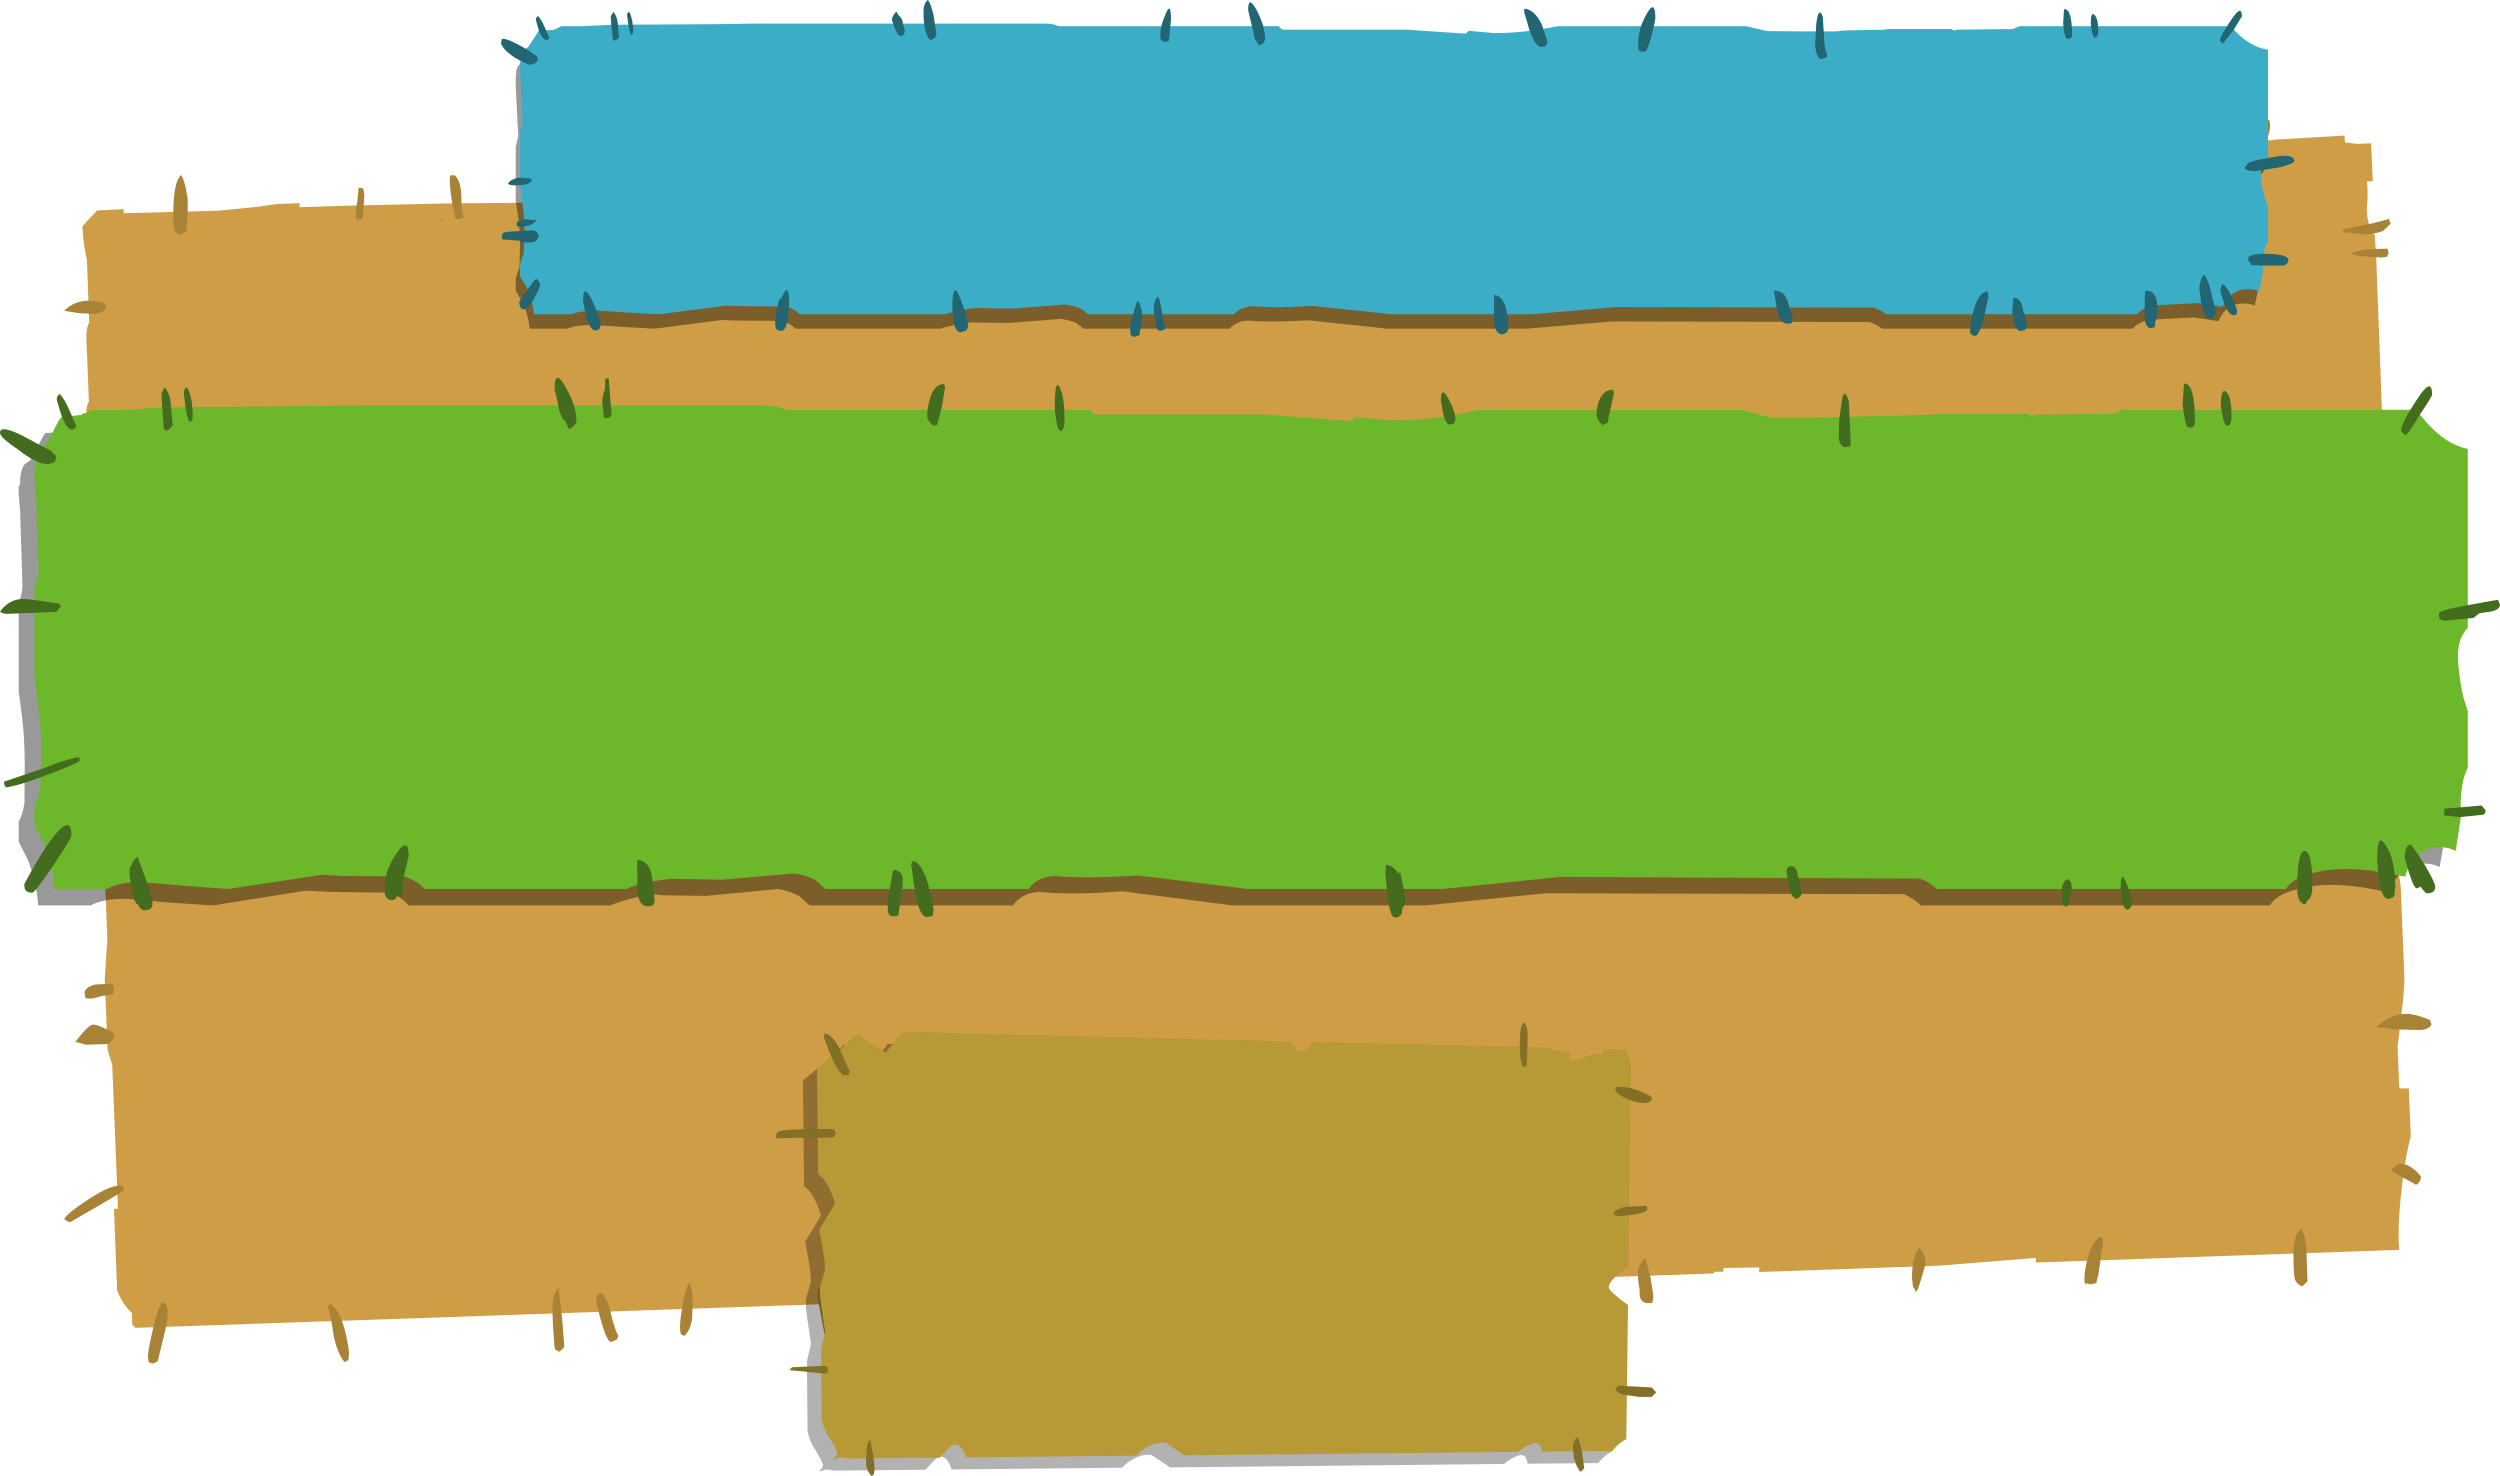 <?xml version="1.0" encoding="UTF-8" standalone="no"?>
<svg xmlns:xlink="http://www.w3.org/1999/xlink" height="256.5px" width="434.35px" xmlns="http://www.w3.org/2000/svg">
  <g transform="matrix(1.0, 0.0, 0.0, 1.0, -28.55, -5.5)">
    <path d="M420.15 30.2 L424.0 29.75 435.9 29.05 435.95 30.25 438.1 30.5 440.5 30.4 440.8 37.0 439.75 37.0 Q440.05 38.45 439.75 41.9 439.8 44.6 441.15 46.4 L441.4 50.6 442.55 81.2 Q442.05 83.7 442.1 85.25 L442.85 89.35 442.85 89.4 441.8 89.45 442.7 111.1 443.15 111.05 443.5 116.8 444.1 119.9 444.5 129.75 Q443.95 132.25 443.35 138.2 442.85 144.55 443.0 147.95 443.05 149.6 444.35 153.8 445.5 157.7 445.65 159.55 L446.3 175.6 446.1 178.85 445.1 187.4 445.4 194.6 447.05 194.6 447.4 202.9 Q446.65 205.5 445.95 210.8 445.15 217.5 445.3 221.25 L445.4 222.65 382.25 224.85 382.25 224.05 365.35 225.4 334.2 226.5 334.2 225.7 328.0 225.8 327.95 226.45 326.3 226.45 326.4 226.75 292.85 227.9 291.9 227.4 291.75 224.05 291.15 224.05 291.1 222.8 284.95 223.0 284.6 223.3 Q284.05 223.55 283.9 223.8 L284.0 225.8 283.4 225.8 283.05 226.45 282.25 227.05 282.3 227.45 273.1 227.9 Q273.25 228.15 271.0 228.35 L271.0 228.65 215.95 230.55 215.7 230.4 215.2 230.1 210.65 230.05 210.55 227.8 204.35 227.95 204.45 229.5 201.05 229.65 198.6 231.15 52.1 236.2 51.55 235.7 51.45 233.6 Q49.7 231.95 48.9 229.65 L48.35 215.5 49.05 215.5 48.05 190.5 47.25 187.95 46.75 175.55 47.2 168.6 46.75 157.45 47.3 157.45 46.95 148.9 Q46.35 148.0 46.3 146.1 L45.6 146.1 45.55 144.7 47.4 144.65 47.25 141.2 Q46.6 140.0 46.2 137.9 L45.85 135.35 45.9 133.05 46.2 130.05 45.25 107.0 44.0 107.0 43.95 105.65 45.2 105.7 44.65 91.5 43.2 86.2 42.85 77.3 43.55 77.3 Q43.5 76.15 44.0 75.25 L43.55 64.05 Q43.55 62.35 44.05 61.55 L43.65 50.65 Q43.1 48.6 42.85 44.8 L45.45 42.05 50.05 41.85 50.05 42.55 66.5 42.1 73.15 41.45 76.65 40.95 80.6 40.8 80.6 41.5 90.2 41.2 105.95 40.85 116.7 40.75 128.55 40.6 134.95 39.6 141.95 38.7 270.6 34.25 270.65 35.3 283.1 34.95 284.75 34.65 310.7 33.7 310.65 32.9 336.6 32.0 336.65 33.05 347.95 32.7 353.35 32.25 358.05 31.8 388.55 30.65 391.75 30.3 395.1 30.05 414.5 29.45 414.55 30.35 420.15 30.2" fill="#ce9d46" fill-rule="evenodd" stroke="none"/>
    <path d="M422.3 30.0 L421.2 32.5 420.6 32.7 420.05 31.6 419.9 30.2 Q419.9 29.35 420.55 28.05 421.2 26.75 422.0 26.15 L422.7 26.35 Q422.95 26.5 422.95 27.3 423.0 28.25 422.3 30.0 M435.55 45.4 L440.75 44.3 443.6 43.55 443.9 44.35 442.7 45.55 Q441.5 46.15 439.3 46.2 L435.75 45.85 435.55 45.4 M443.55 49.45 L443.3 50.1 442.3 50.25 439.35 50.05 Q437.2 49.85 437.0 49.55 438.05 49.05 440.15 48.8 L443.35 48.7 443.55 49.45 M439.65 86.4 Q439.35 87.05 439.3 85.8 439.2 82.9 446.6 86.5 L446.4 87.2 Q446.15 87.55 445.45 87.6 L442.7 87.1 439.65 86.4 M367.75 30.75 L368.5 32.75 Q368.55 34.0 368.35 33.35 L367.85 33.95 Q367.3 33.5 366.85 32.25 366.3 30.95 366.25 29.9 L366.25 28.9 366.3 28.8 366.8 28.8 367.75 30.75 M349.7 29.1 L350.3 28.95 Q352.05 30.45 352.8 35.05 L352.8 35.1 350.9 35.15 350.2 33.25 Q349.3 30.6 349.3 30.1 349.25 29.3 349.7 29.1 M348.1 35.25 L350.0 35.2 349.9 36.05 349.0 36.35 Q348.6 36.35 348.1 35.25 M446.5 135.1 Q446.2 135.8 445.7 135.9 L438.55 136.15 Q438.35 136.1 438.3 135.35 438.3 134.55 438.45 134.5 L438.55 134.55 443.75 134.2 444.75 134.25 446.3 134.4 446.5 135.1 M446.35 141.6 L446.3 142.35 446.05 142.65 441.7 142.8 Q439.25 142.5 439.05 142.1 439.9 141.35 441.0 141.05 L445.4 140.6 446.05 140.75 Q446.3 140.8 446.35 141.6 M441.4 183.95 Q444.05 181.65 446.7 181.65 448.15 181.65 450.7 182.7 L451.0 183.45 Q450.55 184.4 449.0 184.45 L444.9 184.35 441.4 183.95 M445.95 210.05 L444.05 208.85 Q445.0 207.2 446.8 207.95 448.15 208.55 449.15 209.9 449.15 210.95 448.3 211.35 447.75 210.95 445.95 210.05 M427.2 227.5 L427.05 225.95 427.0 222.75 Q427.2 219.65 428.4 218.95 428.9 219.7 429.25 221.95 L429.45 228.1 428.55 229.0 Q427.4 228.55 427.2 227.5 M393.95 221.35 L393.6 223.55 393.3 225.75 393.1 227.1 Q392.8 227.95 392.8 228.4 L391.8 228.65 391.0 228.45 Q390.75 229.05 390.7 227.8 390.65 226.35 391.25 224.2 392.0 221.15 393.4 220.4 L393.8 220.55 393.95 221.35 M360.9 229.0 L360.75 227.65 Q360.7 226.4 360.95 224.8 361.35 222.9 362.0 222.25 363.0 223.1 363.1 225.15 L362.35 227.65 Q361.7 229.85 361.45 229.95 L360.9 229.0 M309.6 32.75 Q310.65 34.75 310.65 35.45 L310.6 36.15 310.15 36.1 Q309.05 35.5 308.65 33.8 L307.85 30.9 308.1 30.55 Q308.55 30.8 309.6 32.75 M251.1 29.6 L251.75 29.9 252.0 31.0 Q252.05 32.45 249.3 38.65 L248.45 38.7 248.3 37.2 Q248.3 36.4 249.45 33.15 250.65 29.95 251.1 29.6 M246.55 38.75 L246.5 38.8 245.7 38.85 245.7 38.8 246.55 38.75 M174.75 41.15 Q174.45 41.0 173.35 38.05 172.35 35.2 172.35 34.6 172.25 32.6 173.3 32.15 L175.55 40.1 Q175.3 40.9 174.75 41.15 M184.7 40.3 Q183.7 39.3 183.05 37.65 182.5 36.15 182.45 34.95 182.45 34.2 182.75 34.1 L183.1 34.1 Q184.3 35.0 184.7 36.65 L185.45 39.5 184.7 40.3 M90.35 42.35 L90.65 40.25 90.85 38.15 91.55 38.15 91.75 38.6 91.85 39.65 91.55 43.5 90.65 43.7 90.45 43.35 90.35 42.35 M106.85 35.95 L107.55 35.95 Q108.65 36.95 108.7 39.55 108.7 42.45 109.15 43.2 L108.65 43.5 107.7 43.55 Q106.8 39.7 106.7 37.25 L106.7 36.3 106.85 35.95 M105.85 43.6 L105.0 43.85 104.95 43.65 105.85 43.6 M58.7 44.5 Q58.45 37.4 60.0 35.9 60.5 36.6 60.8 38.1 L61.15 39.95 Q61.25 42.9 60.9 45.7 L60.5 45.95 59.8 46.4 58.9 45.65 58.7 44.5 M38.8 91.45 Q38.75 90.5 40.85 89.85 43.05 89.1 46.5 89.2 L46.6 89.15 46.8 90.05 Q46.8 90.8 44.5 91.5 L39.85 92.3 39.05 92.2 39.05 92.05 Q38.8 92.7 38.8 91.45 M45.1 60.05 L42.15 59.9 39.7 59.5 Q42.25 56.9 46.65 58.15 L47.0 59.0 46.45 59.6 45.1 60.05 M48.5 114.5 L48.65 114.7 48.75 115.45 Q48.85 117.45 40.8 119.75 L40.0 119.65 40.0 119.5 Q39.75 120.15 39.75 118.9 39.7 118.4 43.45 116.45 47.3 114.4 48.5 114.5 M48.2 178.25 L46.5 178.5 44.55 179.0 43.5 178.95 Q43.3 178.85 43.25 178.0 43.25 177.1 45.05 176.55 L48.1 176.4 48.35 177.25 48.2 178.25 M48.45 185.6 Q47.9 186.55 47.2 186.9 L43.4 187.0 41.65 186.5 Q43.85 183.6 44.75 183.5 45.5 183.5 48.15 184.85 L48.45 185.6 M134.65 233.6 Q135.35 236.55 136.0 237.6 L135.7 238.25 134.7 238.65 Q133.75 238.65 132.15 231.7 132.1 230.85 132.35 230.55 132.5 230.35 133.05 230.15 134.1 231.05 134.65 233.6 M126.2 234.45 L126.6 239.55 125.75 240.35 125.1 240.05 Q124.9 239.85 124.85 239.0 124.55 235.3 124.55 233.45 124.45 230.15 125.6 229.25 L126.2 234.45 M147.25 231.7 Q147.85 228.65 148.35 228.45 148.8 229.3 148.9 231.3 L148.8 234.65 Q148.5 236.6 147.45 237.6 L146.9 237.35 Q146.75 237.15 146.7 236.35 146.65 234.7 147.25 231.7 M85.8 232.0 Q87.55 232.95 88.55 236.95 L89.05 239.35 89.2 240.7 89.1 241.6 89.05 241.8 88.4 242.15 Q87.2 240.7 86.55 237.65 86.0 234.1 85.5 232.5 L85.8 232.0 M40.7 217.85 Q40.1 217.65 39.7 217.3 40.25 216.25 43.95 213.85 48.15 211.1 49.8 211.55 L49.95 211.5 50.05 212.3 Q50.05 212.5 40.7 217.85 M57.7 233.3 Q57.75 234.8 57.0 237.7 L55.95 242.0 55.2 242.4 54.45 242.2 Q54.3 242.05 54.25 241.2 54.25 240.2 55.1 236.5 56.05 232.45 56.75 231.75 L57.45 232.15 57.7 233.3 M315.75 231.55 L315.55 231.65 Q316.1 231.9 314.95 231.9 313.75 231.95 313.45 230.75 L313.4 229.4 Q313.15 228.4 313.15 227.15 313.1 224.85 314.45 224.15 L315.35 227.65 315.8 230.65 315.75 231.55 M173.05 232.75 Q173.55 235.05 174.1 236.45 L173.75 237.1 Q173.55 237.45 172.8 237.5 L171.9 237.4 171.8 237.25 171.05 233.35 Q170.55 230.95 170.55 230.2 170.5 229.45 170.9 229.4 L171.35 229.3 172.45 229.3 173.05 232.75" fill="#a88335" fill-rule="evenodd" stroke="none"/>
    <path d="M445.6 79.45 Q446.25 80.65 447.45 81.8 450.7 85.45 454.5 86.25 L454.5 117.35 454.45 117.45 Q452.8 119.1 452.8 122.15 452.8 125.2 453.85 129.3 L454.5 131.8 454.5 141.7 Q453.35 144.05 453.35 148.75 L453.45 150.35 452.4 156.15 Q451.05 155.45 449.35 155.55 447.0 155.65 445.35 157.6 444.1 158.75 443.7 160.65 440.95 159.9 437.75 159.5 431.35 158.75 426.95 160.2 424.0 161.05 422.9 162.8 L362.3 162.8 Q361.1 161.65 359.3 160.85 L297.0 160.7 276.35 162.8 242.5 162.8 237.3 162.1 223.45 160.35 Q214.6 161.05 209.05 160.45 206.05 160.65 204.55 162.8 L169.2 162.8 167.35 161.15 Q165.9 160.35 163.75 159.95 L151.25 161.15 143.8 161.05 142.1 160.9 Q137.1 161.65 134.65 162.8 L99.55 162.8 Q98.35 161.3 96.05 160.6 L85.65 160.45 81.65 160.25 65.55 162.8 65.2 162.8 57.85 162.3 50.35 161.65 Q46.4 161.65 44.35 162.8 L35.2 162.8 Q34.85 158.5 33.35 154.8 L31.8 151.75 31.8 148.25 Q32.5 147.05 32.8 145.0 L32.85 138.45 Q32.85 134.05 32.4 130.2 L31.8 125.65 31.8 110.2 Q32.45 108.65 32.45 107.1 L32.05 94.35 31.8 91.3 31.8 90.0 32.05 89.65 32.05 89.2 Q32.05 87.2 32.85 86.15 L33.85 85.45 34.95 83.45 Q35.6 82.0 36.4 80.75 L39.8 80.5 39.95 80.5 41.85 79.45 47.05 79.45 54.15 79.0 79.7 78.85 88.2 78.75 158.65 78.75 Q160.85 78.75 161.7 79.3 L162.0 79.45 215.3 79.45 215.85 80.15 216.2 80.45 246.05 80.45 Q255.8 80.65 259.5 81.55 L260.7 81.55 261.25 80.75 267.45 81.45 Q274.8 81.45 282.9 79.45 L328.4 79.45 333.4 80.9 Q335.95 80.7 341.1 80.95 L350.25 80.95 351.95 80.7 362.1 80.45 362.55 80.25 378.05 80.25 Q378.4 80.35 378.6 80.7 L379.45 80.45 392.85 80.25 Q393.85 79.95 394.55 79.45 L445.6 79.45" fill="#000000" fill-opacity="0.4" fill-rule="evenodd" stroke="none"/>
    <path d="M450.2 78.95 Q453.5 82.7 457.3 83.5 L457.3 114.55 457.25 114.65 Q455.6 116.35 455.6 119.35 455.6 122.4 456.5 126.5 L457.3 129.05 457.3 138.9 Q456.05 141.2 456.05 145.95 L456.1 147.5 455.2 153.35 Q453.8 152.6 452.05 152.7 449.75 152.75 448.1 154.7 446.85 156.0 446.45 157.8 L440.5 156.75 Q434.15 156.0 429.75 157.35 426.8 158.2 425.7 159.95 L365.05 159.95 Q363.85 158.75 362.05 158.15 L299.7 157.85 279.2 159.95 245.3 159.95 240.1 159.3 226.2 157.6 Q217.35 158.2 211.8 157.7 208.75 157.8 207.3 159.95 L171.95 159.95 170.15 158.35 Q168.7 157.6 166.6 157.25 L154.0 158.35 146.6 158.2 144.95 158.2 Q139.8 158.75 137.4 159.95 L102.3 159.95 Q101.15 158.55 98.75 157.75 L88.45 157.7 84.4 157.5 68.25 159.95 68.05 159.95 60.65 159.4 53.1 158.75 Q49.2 158.75 47.15 159.95 L38.0 159.95 Q37.7 155.6 36.15 151.95 L34.55 148.95 34.55 145.4 Q35.3 144.25 35.5 142.25 35.7 141.65 35.7 135.65 35.7 131.3 35.05 127.4 L34.55 122.8 34.55 107.4 Q35.25 105.75 35.25 104.35 L34.8 91.55 34.55 88.6 34.55 87.1 34.8 86.9 34.8 86.45 Q34.8 84.35 35.7 83.35 L36.6 82.7 37.75 80.55 Q38.4 79.1 39.15 78.0 L42.45 77.6 42.7 77.6 44.6 76.7 49.85 76.7 56.9 76.3 82.5 76.05 90.9 75.95 161.4 75.95 Q163.55 75.95 164.55 76.5 L164.8 76.7 218.1 76.7 218.65 77.35 219.0 77.55 248.85 77.55 262.3 78.6 263.45 78.6 264.05 78.0 270.2 78.55 Q277.6 78.55 285.65 76.7 L331.15 76.7 336.1 78.05 343.85 78.05 364.85 77.55 365.25 77.4 380.75 77.4 Q381.1 77.5 381.4 77.95 381.95 77.6 382.25 77.55 L395.6 77.4 Q396.6 77.2 397.2 76.7 L448.25 76.7 450.2 78.95" fill="#6db72b" fill-rule="evenodd" stroke="none"/>
    <path d="M415.5 79.5 Q415.05 79.5 414.65 77.65 L414.4 75.95 Q414.4 72.7 415.4 73.65 416.25 74.5 416.25 77.8 416.25 79.5 415.5 79.5 M408.05 77.8 L407.75 75.85 408.0 72.15 Q409.9 71.95 409.9 78.9 409.9 79.8 408.9 79.8 408.35 79.8 408.05 77.8 M448.45 74.95 Q451.1 70.8 451.1 74.05 451.1 74.4 449.1 77.35 447.2 80.55 446.45 81.15 L445.7 80.35 Q445.7 79.1 448.45 74.95 M348.05 80.45 Q348.05 77.9 348.45 76.05 348.75 72.35 349.75 75.1 L350.1 82.2 350.0 83.05 349.2 83.2 Q348.35 83.2 348.05 81.85 L348.05 80.45 M338.95 157.05 Q338.95 156.0 339.8 156.0 340.7 156.0 340.9 157.65 L341.6 160.6 341.4 161.25 340.7 161.65 Q339.85 161.65 339.35 159.4 L338.95 157.05 M397.95 158.85 Q398.95 161.2 398.95 162.5 L398.8 163.05 398.3 163.55 Q397.45 163.55 397.1 161.65 L397.0 159.95 Q397.0 156.45 397.95 158.85 M387.8 158.25 Q388.5 158.45 388.5 159.85 388.0 162.85 387.55 163.05 386.95 162.8 386.8 162.35 L386.75 161.2 386.8 159.55 Q387.15 158.45 387.8 158.25 M462.65 109.95 L462.9 110.55 Q462.9 111.7 460.2 111.9 L459.3 112.05 458.3 112.85 453.3 113.35 452.4 113.1 452.3 112.45 452.3 112.35 452.3 112.1 Q452.3 111.55 456.7 110.75 L462.55 109.7 462.65 109.95 M453.2 146.6 L453.25 146.0 459.7 145.45 460.4 146.3 Q460.4 146.8 460.0 147.05 L456.05 147.45 453.25 147.2 453.2 146.6 M443.05 152.35 Q444.55 154.45 444.65 158.85 L444.75 159.35 444.65 159.9 444.6 160.9 Q444.45 161.65 443.4 161.65 442.4 161.65 441.85 158.35 L441.55 154.9 Q441.55 149.85 443.05 152.35 M430.3 159.4 Q430.3 161.6 429.35 162.0 L429.25 162.45 428.8 162.6 Q428.05 162.2 427.9 161.5 L427.7 160.8 427.7 159.55 Q427.7 153.2 429.0 153.35 430.3 153.5 430.3 159.4 M446.4 153.8 Q446.4 152.7 447.3 152.15 447.8 152.55 449.75 155.65 451.65 158.85 451.65 159.55 451.65 160.7 450.25 160.7 449.85 160.7 449.15 159.55 L448.45 159.85 Q447.95 159.85 447.1 157.15 L446.3 154.4 446.4 153.8 M278.9 75.1 Q278.9 72.45 280.15 74.7 281.4 76.9 281.4 78.35 281.4 79.25 280.4 79.25 279.7 79.25 279.25 77.2 L278.9 75.1 M307.9 78.95 L306.95 79.35 Q305.95 78.4 305.95 77.65 305.9 76.7 306.25 75.5 306.9 73.3 308.75 73.2 L308.85 73.3 308.95 73.85 308.4 76.35 Q307.9 78.35 307.9 78.95 M191.35 79.35 L190.75 79.45 Q189.65 78.6 189.65 77.8 189.65 76.3 190.1 74.85 190.8 72.35 192.5 72.2 L192.6 72.35 192.75 72.85 192.15 76.4 191.35 79.35 M212.05 78.35 L211.8 76.65 Q211.8 71.2 212.6 72.7 213.5 74.25 213.5 78.5 213.5 80.35 212.8 80.35 212.3 80.35 212.05 78.35 M185.4 159.2 L185.05 161.5 184.65 164.4 Q184.65 164.7 183.7 164.7 182.95 164.7 182.8 163.75 L182.8 162.75 Q182.8 161.55 183.15 159.95 L183.7 156.65 Q185.15 156.65 185.4 158.0 L185.4 159.2 M187.2 155.05 Q189.5 155.75 190.75 163.55 L190.6 164.6 189.65 164.85 Q188.4 164.85 187.6 161.0 L186.85 155.6 187.2 155.05 M271.5 157.35 L271.8 156.9 Q272.75 161.35 272.75 162.35 L272.4 163.0 272.2 163.3 272.15 163.7 Q272.15 164.9 270.85 164.9 270.1 164.9 269.6 161.1 L269.25 157.3 269.35 155.75 Q270.75 155.9 271.5 157.35 M126.8 72.7 Q128.7 76.05 128.7 78.5 128.7 79.45 127.4 80.05 L126.7 78.5 Q126.15 78.5 125.6 76.35 L125.35 74.95 124.9 73.1 Q124.9 69.4 126.8 72.7 M133.7 71.3 L134.3 71.2 134.8 77.35 Q134.75 78.05 134.05 78.15 L133.6 78.1 Q133.4 78.05 133.4 77.4 L133.4 77.25 133.2 75.5 Q133.2 74.05 133.65 73.25 L133.7 71.3 M38.4 74.95 Q38.4 74.2 38.95 73.95 39.85 75.0 40.55 76.65 L41.8 79.5 41.6 79.9 41.1 80.15 Q40.15 80.15 39.2 77.6 L38.4 74.95 M36.2 83.2 L37.3 83.75 38.35 84.8 38.1 85.7 38.0 85.8 37.9 85.85 36.95 86.15 Q34.9 86.15 31.75 83.65 28.55 81.5 28.55 80.7 28.55 79.05 33.5 81.75 L36.15 83.2 36.2 83.2 M57.15 72.8 Q58.15 73.95 58.25 76.0 L58.55 79.5 57.7 80.3 57.15 80.2 57.0 79.9 56.6 74.25 56.65 73.75 57.15 72.8 M60.8 76.45 L60.5 73.85 Q60.5 73.0 61.0 72.8 61.4 73.2 61.85 75.15 L62.05 77.4 61.95 78.55 61.55 78.8 Q61.15 78.55 60.8 76.45 M42.4 137.6 Q42.4 138.0 37.3 139.9 32.05 141.95 29.65 142.3 29.25 142.05 29.25 141.3 L36.2 138.95 Q39.8 137.45 42.25 137.05 L42.35 137.15 42.4 137.6 M38.35 111.8 L29.8 112.15 Q28.95 112.15 28.55 111.75 30.5 109.1 33.75 109.65 L38.75 110.35 39.15 110.8 38.35 111.8 M32.85 159.9 L32.75 159.15 Q34.8 155.25 36.75 152.35 40.95 146.35 40.95 150.65 40.95 151.2 37.85 155.8 34.6 160.6 34.15 160.6 33.15 160.6 32.85 159.9 M52.5 162.6 Q51.9 162.55 51.5 160.15 L51.05 157.65 Q51.05 155.7 51.4 155.9 51.65 154.9 52.45 154.35 L53.85 158.15 Q55.05 161.6 55.05 162.5 55.05 163.65 53.7 163.65 52.95 163.65 52.5 162.6 M98.5 160.7 Q98.5 161.1 97.95 161.1 L97.65 161.05 Q97.2 161.9 96.75 161.9 95.6 161.9 95.4 160.75 L95.4 159.65 Q95.4 156.65 97.45 153.75 99.55 150.7 99.55 154.25 L98.45 158.75 98.6 159.85 98.5 160.7 M139.25 155.65 L139.3 154.85 Q141.4 155.15 141.8 157.7 L142.3 161.9 142.15 162.55 Q142.0 162.95 141.1 162.95 139.4 162.95 139.3 160.05 L139.25 155.65" fill="#436c1e" fill-rule="evenodd" stroke="none"/>
    <path d="M308.95 229.8 L308.7 229.85 308.8 229.75 308.95 229.7 308.95 229.8 M180.0 190.5 L182.8 186.85 250.4 188.55 250.95 189.45 Q251.6 190.3 252.35 190.3 252.75 190.3 253.35 189.7 253.9 189.25 254.05 188.6 L294.75 189.6 295.75 190.0 299.05 190.45 298.8 191.3 Q298.8 191.85 299.7 191.85 L301.25 191.3 303.25 190.65 304.35 190.8 Q304.7 190.8 304.7 189.95 L304.7 189.8 308.55 189.95 309.3 192.05 309.5 192.45 308.95 227.65 Q305.6 229.95 305.6 231.25 305.6 231.9 308.9 234.35 L308.6 257.65 307.75 258.2 Q306.6 259.1 306.25 259.7 L293.95 259.8 Q293.7 257.6 291.75 258.65 290.45 259.25 289.9 259.85 L231.8 260.45 231.4 260.15 228.65 258.3 Q227.05 258.0 225.0 259.25 224.0 259.9 223.55 260.5 L193.9 260.8 193.75 260.45 Q193.25 258.8 192.05 258.55 191.5 258.45 189.95 260.2 L189.4 260.85 173.35 261.0 Q171.95 260.65 171.45 261.0 L171.45 261.1 170.9 261.1 171.1 260.85 171.55 260.25 Q171.55 259.55 170.2 257.4 169.15 255.9 168.85 254.1 L168.75 242.15 168.8 241.75 169.45 239.0 168.9 235.2 168.6 233.05 168.55 231.3 168.9 230.1 169.45 228.1 Q169.45 226.25 168.45 221.35 L168.45 221.2 171.2 216.7 Q169.95 212.65 168.25 211.6 L168.05 193.2 172.05 189.95 175.25 186.95 177.85 189.2 180.0 190.5" fill="#000000" fill-opacity="0.302" fill-rule="evenodd" stroke="none"/>
    <path d="M182.45 188.4 L185.25 184.75 252.85 186.45 253.4 187.35 Q254.05 188.2 254.8 188.2 L255.8 187.6 Q256.35 187.15 256.5 186.5 L297.2 187.5 298.2 187.9 301.5 188.35 301.3 189.2 Q301.3 189.75 302.15 189.75 L303.75 189.2 Q305.25 188.55 305.7 188.55 L306.8 188.7 Q307.15 188.7 307.15 187.85 L307.15 187.7 311.05 187.85 311.8 189.95 311.95 190.35 311.45 225.55 Q308.05 227.85 308.05 229.15 308.05 229.8 311.4 232.25 L311.1 255.55 Q310.6 255.75 310.2 256.1 309.05 257.0 308.7 257.6 L296.45 257.7 Q296.15 255.5 294.2 256.55 292.95 257.15 292.35 257.75 L234.3 258.35 233.85 258.05 231.15 256.2 Q229.5 255.9 227.45 257.15 226.45 257.8 226.0 258.4 L196.35 258.7 196.25 258.35 Q195.7 256.7 194.55 256.45 193.95 256.35 192.45 258.1 L191.85 258.75 175.8 258.9 Q174.4 258.55 173.95 258.9 L173.95 259.0 173.35 259.0 173.6 258.75 174.0 258.15 Q174.0 257.45 172.65 255.3 171.6 253.8 171.3 251.95 L171.2 240.05 171.25 239.65 171.9 236.9 171.35 233.1 171.05 230.95 171.0 229.2 171.35 228.0 171.9 226.0 Q171.9 224.15 170.9 219.25 L170.9 219.1 173.65 214.6 Q172.4 210.55 170.7 209.5 L170.5 191.1 174.5 187.85 177.75 184.85 Q178.3 185.7 180.3 187.1 L182.45 188.4" fill="#b79a35" fill-rule="evenodd" stroke="none"/>
    <path d="M311.25 227.65 L311.45 227.6 311.45 227.7 311.15 227.75 311.25 227.65" fill="#ab8d48" fill-rule="evenodd" stroke="none"/>
    <path d="M176.0 192.15 Q175.9 192.35 175.4 192.35 174.05 192.35 171.7 185.75 L171.8 185.05 Q173.05 185.15 174.3 187.45 L176.15 191.6 176.0 192.15 M292.6 186.6 Q292.6 183.6 293.3 183.1 293.8 183.6 293.95 184.8 L293.95 186.65 293.8 190.7 293.3 190.9 Q292.6 190.6 292.6 186.6 M309.25 194.4 L309.25 194.45 Q310.55 194.05 313.0 194.9 315.15 195.7 315.65 196.25 L315.25 196.9 314.45 197.15 Q312.5 197.15 310.7 196.15 309.2 195.35 309.2 194.9 L309.25 194.4 M308.95 216.2 Q308.95 215.8 310.7 215.2 L314.6 215.0 314.7 215.05 314.75 215.55 Q314.75 216.4 309.95 216.8 L309.4 216.75 309.1 216.55 Q308.95 216.95 308.95 216.2 M315.5 246.55 L316.3 247.4 315.5 248.2 313.4 248.2 310.45 247.8 Q309.75 247.6 309.2 246.95 309.65 246.2 309.8 246.25 L315.5 246.55 M303.4 257.75 L303.8 260.6 303.2 261.2 Q302.95 261.1 302.45 260.1 L302.0 258.8 301.85 257.1 Q301.85 255.5 302.75 255.2 L303.4 257.75 M173.75 202.35 L173.5 203.0 173.0 203.15 Q165.1 203.15 163.6 203.3 163.4 203.45 163.4 202.7 163.4 202.0 165.0 201.85 166.65 201.65 173.0 201.65 L173.5 201.8 173.75 202.35 M172.45 243.4 L172.3 244.0 171.8 244.15 165.7 243.55 166.15 243.05 171.8 242.8 172.25 242.9 172.45 243.4 M179.75 255.7 Q180.5 259.15 180.5 260.9 L180.4 261.55 180.05 262.0 Q179.0 261.05 179.0 259.4 L179.15 257.1 Q179.4 255.65 179.75 255.7" fill="#846f26" fill-rule="evenodd" stroke="none"/>
    <path d="M421.85 35.3 L421.8 35.35 Q420.6 36.4 420.6 38.2 420.6 40.0 421.35 42.5 L421.85 44.0 421.85 49.95 Q420.95 51.35 420.95 54.15 L421.0 55.1 420.3 58.6 Q419.3 58.15 418.1 58.25 416.35 58.3 415.2 59.45 414.35 60.2 414.0 61.3 L409.75 60.65 402.05 61.05 Q399.9 61.55 399.1 62.6 L355.55 62.6 Q354.7 61.95 353.35 61.45 L308.6 61.35 293.85 62.6 269.45 62.6 265.8 62.2 255.8 61.15 Q249.45 61.55 245.45 61.2 243.3 61.3 242.2 62.6 L216.8 62.6 215.5 61.6 Q214.5 61.15 212.9 60.9 L203.95 61.6 198.6 61.55 197.4 61.5 Q193.7 61.95 192.0 62.6 L166.75 62.6 Q165.9 61.7 164.3 61.25 L156.8 61.2 153.9 61.1 142.35 62.6 142.15 62.6 136.8 62.3 131.45 61.95 Q128.65 61.95 127.15 62.6 L120.55 62.6 Q120.35 60.0 119.2 57.8 L118.15 56.0 118.15 53.85 118.8 51.95 118.9 48.0 Q118.9 45.35 118.55 43.05 L118.15 40.3 118.15 31.0 118.6 29.15 118.2 21.5 118.15 19.7 118.15 18.85 118.25 18.7 118.2 18.4 Q118.2 17.2 118.9 16.6 L119.55 16.2 120.4 14.9 121.4 13.35 123.85 13.2 124.0 13.2 125.35 12.55 129.1 12.55 134.15 12.3 152.55 12.2 158.65 12.1 209.25 12.1 211.45 12.45 211.65 12.55 249.95 12.55 250.35 12.95 250.6 13.15 272.1 13.15 281.75 13.8 282.55 13.8 282.95 13.35 287.45 13.75 Q292.7 13.75 298.45 12.55 L331.2 12.55 334.8 13.4 340.3 13.45 346.9 13.45 348.15 13.3 355.4 13.15 355.75 13.05 366.8 13.05 Q367.1 13.1 367.3 13.3 L367.85 13.15 377.5 13.05 378.7 12.55 415.35 12.55 Q415.85 13.25 416.7 13.95 419.05 16.2 421.85 16.65 L421.85 35.3" fill="#000000" fill-opacity="0.4" fill-rule="evenodd" stroke="none"/>
    <path d="M422.6 41.5 L422.6 47.45 Q421.7 48.85 421.7 51.65 L421.75 52.6 421.05 56.1 Q420.05 55.65 418.85 55.75 417.1 55.8 415.95 56.95 415.1 57.7 414.75 58.8 L410.5 58.15 402.8 58.55 Q400.65 59.05 399.85 60.1 L356.3 60.1 Q355.45 59.45 354.1 58.95 L309.35 58.85 294.6 60.1 270.2 60.1 266.55 59.7 256.55 58.65 Q250.2 59.05 246.2 58.7 244.05 58.8 242.95 60.1 L217.55 60.1 Q217.05 59.55 216.25 59.1 215.25 58.65 213.65 58.4 L204.7 59.1 199.35 59.05 198.15 59.0 Q194.45 59.45 192.75 60.1 L167.5 60.1 Q166.65 59.2 165.05 58.75 L157.55 58.7 154.65 58.6 143.1 60.1 142.9 60.1 137.55 59.8 132.2 59.45 Q129.4 59.45 127.9 60.1 L121.3 60.1 Q121.1 57.5 119.95 55.3 L118.9 53.5 118.9 51.35 119.55 49.45 119.65 45.5 Q119.65 42.85 119.3 40.55 L118.9 37.8 118.9 28.5 119.35 26.65 118.95 19.0 118.9 17.2 118.9 16.35 119.0 16.2 118.95 15.9 Q118.95 14.7 119.65 14.1 L120.3 13.7 121.15 12.4 122.15 10.85 124.6 10.7 124.75 10.7 126.1 10.05 129.85 10.05 134.9 9.8 153.3 9.7 159.4 9.6 210.0 9.6 Q211.55 9.6 212.2 9.95 L212.4 10.05 250.7 10.05 251.1 10.45 251.35 10.65 272.85 10.65 282.5 11.3 283.3 11.3 283.7 10.85 288.2 11.25 Q293.45 11.25 299.2 10.05 L331.95 10.05 335.55 10.9 341.05 10.95 347.65 10.95 348.9 10.8 356.15 10.65 356.5 10.55 367.55 10.55 368.05 10.8 368.6 10.65 378.25 10.55 379.45 10.05 416.1 10.05 417.45 11.45 Q419.8 13.7 422.6 14.15 L422.6 32.8 422.55 32.85 Q421.35 33.9 421.35 35.7 421.35 37.5 422.1 40.0 L422.6 41.5" fill="#3cadc6" fill-rule="evenodd" stroke="none"/>
    <path d="M418.05 8.35 L416.65 10.65 414.75 13.1 414.25 12.6 Q414.25 11.8 416.2 8.95 418.05 6.15 418.05 8.35 M422.45 33.0 L422.95 32.9 Q427.15 32.0 427.15 33.5 427.15 33.95 424.45 34.6 L420.25 35.25 Q418.95 35.25 418.5 34.65 L418.95 34.15 418.95 34.1 Q418.95 33.65 421.5 33.15 L422.45 33.0 M425.25 51.65 L423.2 51.65 421.7 51.65 419.65 51.55 419.55 51.2 419.5 51.15 Q419.15 51.0 419.15 50.4 419.15 49.55 422.65 49.6 426.15 49.7 426.15 50.75 L425.85 51.4 425.25 51.65 M417.25 59.5 L417.15 60.0 Q417.1 60.25 416.5 60.25 415.8 60.25 415.0 58.25 L414.35 56.3 Q414.35 53.75 415.65 55.9 416.6 57.55 417.25 59.5 M411.5 53.25 Q412.35 54.15 412.95 57.35 L413.55 59.7 413.5 60.05 413.3 60.3 Q413.1 60.85 412.5 60.85 411.55 60.85 411.0 58.2 L410.65 55.5 410.85 54.45 Q411.1 53.55 411.5 53.25 M387.0 9.55 L387.15 7.1 Q388.55 6.95 388.55 11.6 388.55 12.25 387.8 12.25 387.4 12.25 387.15 10.9 L387.0 9.55 M392.4 8.05 Q393.1 8.65 393.1 10.9 393.1 12.05 392.5 12.05 392.25 12.05 391.95 10.8 L391.8 9.6 Q391.8 7.5 392.4 8.05 M346.0 15.0 L345.85 15.5 345.0 15.75 Q344.5 15.75 344.15 14.75 L343.9 13.55 344.1 9.8 Q344.45 6.45 345.25 8.4 L345.4 11.05 345.55 13.4 Q345.7 14.35 346.0 15.0 M339.1 61.75 Q337.85 61.75 337.3 59.35 L336.75 56.0 Q338.45 55.95 339.1 57.7 L340.0 60.9 339.9 61.6 339.1 61.75 M401.15 59.05 L401.25 56.0 Q403.3 55.9 403.35 58.7 403.4 60.1 403.0 61.55 L402.9 62.35 402.25 62.5 Q401.35 62.5 401.15 60.8 L401.15 59.05 M380.65 61.8 L380.6 62.2 380.5 62.35 380.4 62.85 379.6 63.0 Q378.85 63.0 378.45 61.45 L378.15 59.7 378.35 57.25 Q379.65 57.2 379.95 59.05 L380.05 59.5 Q380.65 61.0 380.65 61.8 M374.0 57.1 L373.25 60.75 Q372.35 63.85 371.75 63.85 371.05 63.85 370.85 63.3 L370.85 62.7 Q370.85 61.35 371.5 59.2 372.4 56.2 373.9 56.1 L374.0 57.1 M314.25 14.5 L313.7 14.45 313.25 14.25 313.15 13.05 Q313.15 10.55 314.65 7.9 316.15 5.25 316.15 8.75 315.0 14.5 314.25 14.5 M297.4 12.65 Q297.4 13.65 296.35 13.65 295.3 13.65 294.25 10.65 L293.35 7.55 293.4 7.0 Q295.2 7.15 296.45 9.85 L297.4 12.65 M245.4 7.25 Q245.4 4.55 246.9 7.3 248.35 10.1 248.35 12.3 L248.1 13.0 247.35 13.35 Q247.15 13.35 246.85 12.6 246.5 12.45 246.35 11.25 L246.35 11.1 246.1 10.25 245.4 7.25 M290.35 59.7 Q290.65 61.1 290.6 62.75 L290.35 63.25 289.6 63.6 Q288.35 63.6 288.1 61.45 L288.1 59.25 288.15 56.75 Q289.75 56.85 290.35 59.7 M231.65 12.5 Q231.6 12.75 231.0 12.75 230.3 12.75 230.15 12.1 L230.15 11.35 Q230.15 10.0 231.1 7.85 232.0 5.7 232.0 8.95 L231.65 12.5 M183.8 8.1 L184.25 7.5 184.75 8.25 Q185.3 8.6 185.45 9.7 L185.75 10.8 185.65 11.4 185.5 11.6 185.0 11.75 Q184.55 11.75 184.0 10.4 L183.5 8.95 Q183.5 8.65 183.8 8.1 M191.25 11.5 L191.0 12.05 190.25 12.5 Q189.0 11.5 189.0 7.55 189.0 6.05 189.75 5.5 190.2 5.9 190.75 8.15 L191.25 11.5 M194.0 59.2 Q194.0 53.85 195.4 57.35 196.75 60.9 196.75 62.25 L196.45 62.9 195.5 63.25 Q194.55 63.25 194.2 61.25 L194.0 59.2 M164.25 57.45 L164.4 57.1 Q165.65 54.2 165.65 58.3 165.5 63.0 164.25 63.0 L163.7 62.9 163.35 62.65 163.25 61.9 Q163.1 60.65 163.7 58.9 L163.7 58.85 Q163.7 57.7 164.15 57.25 L164.25 57.45 M229.15 60.55 L229.0 59.45 Q229.0 57.6 229.75 57.0 230.15 57.75 230.4 59.6 230.65 61.5 231.0 62.25 L230.85 62.75 230.1 63.0 229.75 62.8 Q229.5 62.8 229.3 61.7 L229.15 60.55 M227.0 61.0 L226.75 62.25 226.5 63.75 225.75 64.0 225.25 63.95 225.0 63.75 224.9 62.8 Q224.9 62.0 225.45 60.0 226.0 57.95 226.25 57.75 227.0 58.8 227.0 61.0 M134.75 8.15 L135.15 7.55 Q135.75 8.3 135.9 9.65 L136.1 12.05 135.45 12.55 135.15 12.5 135.0 12.3 134.65 8.5 134.75 8.15 M138.4 9.15 L138.6 10.7 138.45 11.4 138.2 11.55 Q138.0 11.4 137.75 9.95 L137.5 8.25 Q137.5 7.65 137.85 7.55 138.1 7.8 138.4 9.15 M123.1 10.05 L124.0 12.05 123.9 12.3 123.55 12.45 Q122.8 12.45 122.15 10.75 L121.65 8.95 Q121.65 8.45 122.05 8.3 122.65 9.0 123.1 10.05 M121.5 16.5 L120.85 16.75 Q120.1 16.75 118.15 15.6 116.0 14.25 115.6 13.05 L115.75 12.25 Q116.75 12.15 119.4 13.7 122.0 15.2 122.0 15.65 122.0 16.2 121.5 16.5 M121.85 47.15 L121.65 47.3 121.4 47.55 120.35 47.65 119.0 47.55 118.8 47.3 118.55 47.3 115.85 47.1 Q115.75 47.15 115.75 46.55 115.75 45.95 116.4 45.8 L121.25 45.5 Q122.15 45.85 122.15 46.5 L121.85 47.15 M120.8 36.55 L120.85 36.5 120.9 36.8 Q120.75 37.7 118.05 37.7 117.0 37.7 116.8 37.4 117.45 36.45 119.1 36.35 L120.8 36.55 M118.3 44.35 Q118.3 43.85 119.8 43.6 L121.75 43.75 Q121.25 44.55 120.05 44.75 L118.7 44.95 Q118.3 44.8 118.3 44.35 M118.75 57.95 Q121.15 54.3 121.75 53.9 L122.1 54.3 122.4 54.8 122.2 55.65 122.2 55.7 121.4 57.25 Q120.3 59.25 119.5 59.25 119.05 59.25 118.85 58.65 L118.75 57.95 M131.4 57.65 Q132.9 60.8 132.9 61.8 132.9 62.9 132.0 62.9 131.05 62.9 130.35 60.35 L129.85 57.8 Q129.85 54.5 131.4 57.65" fill="#226573" fill-rule="evenodd" stroke="none"/>
  </g>
</svg>

